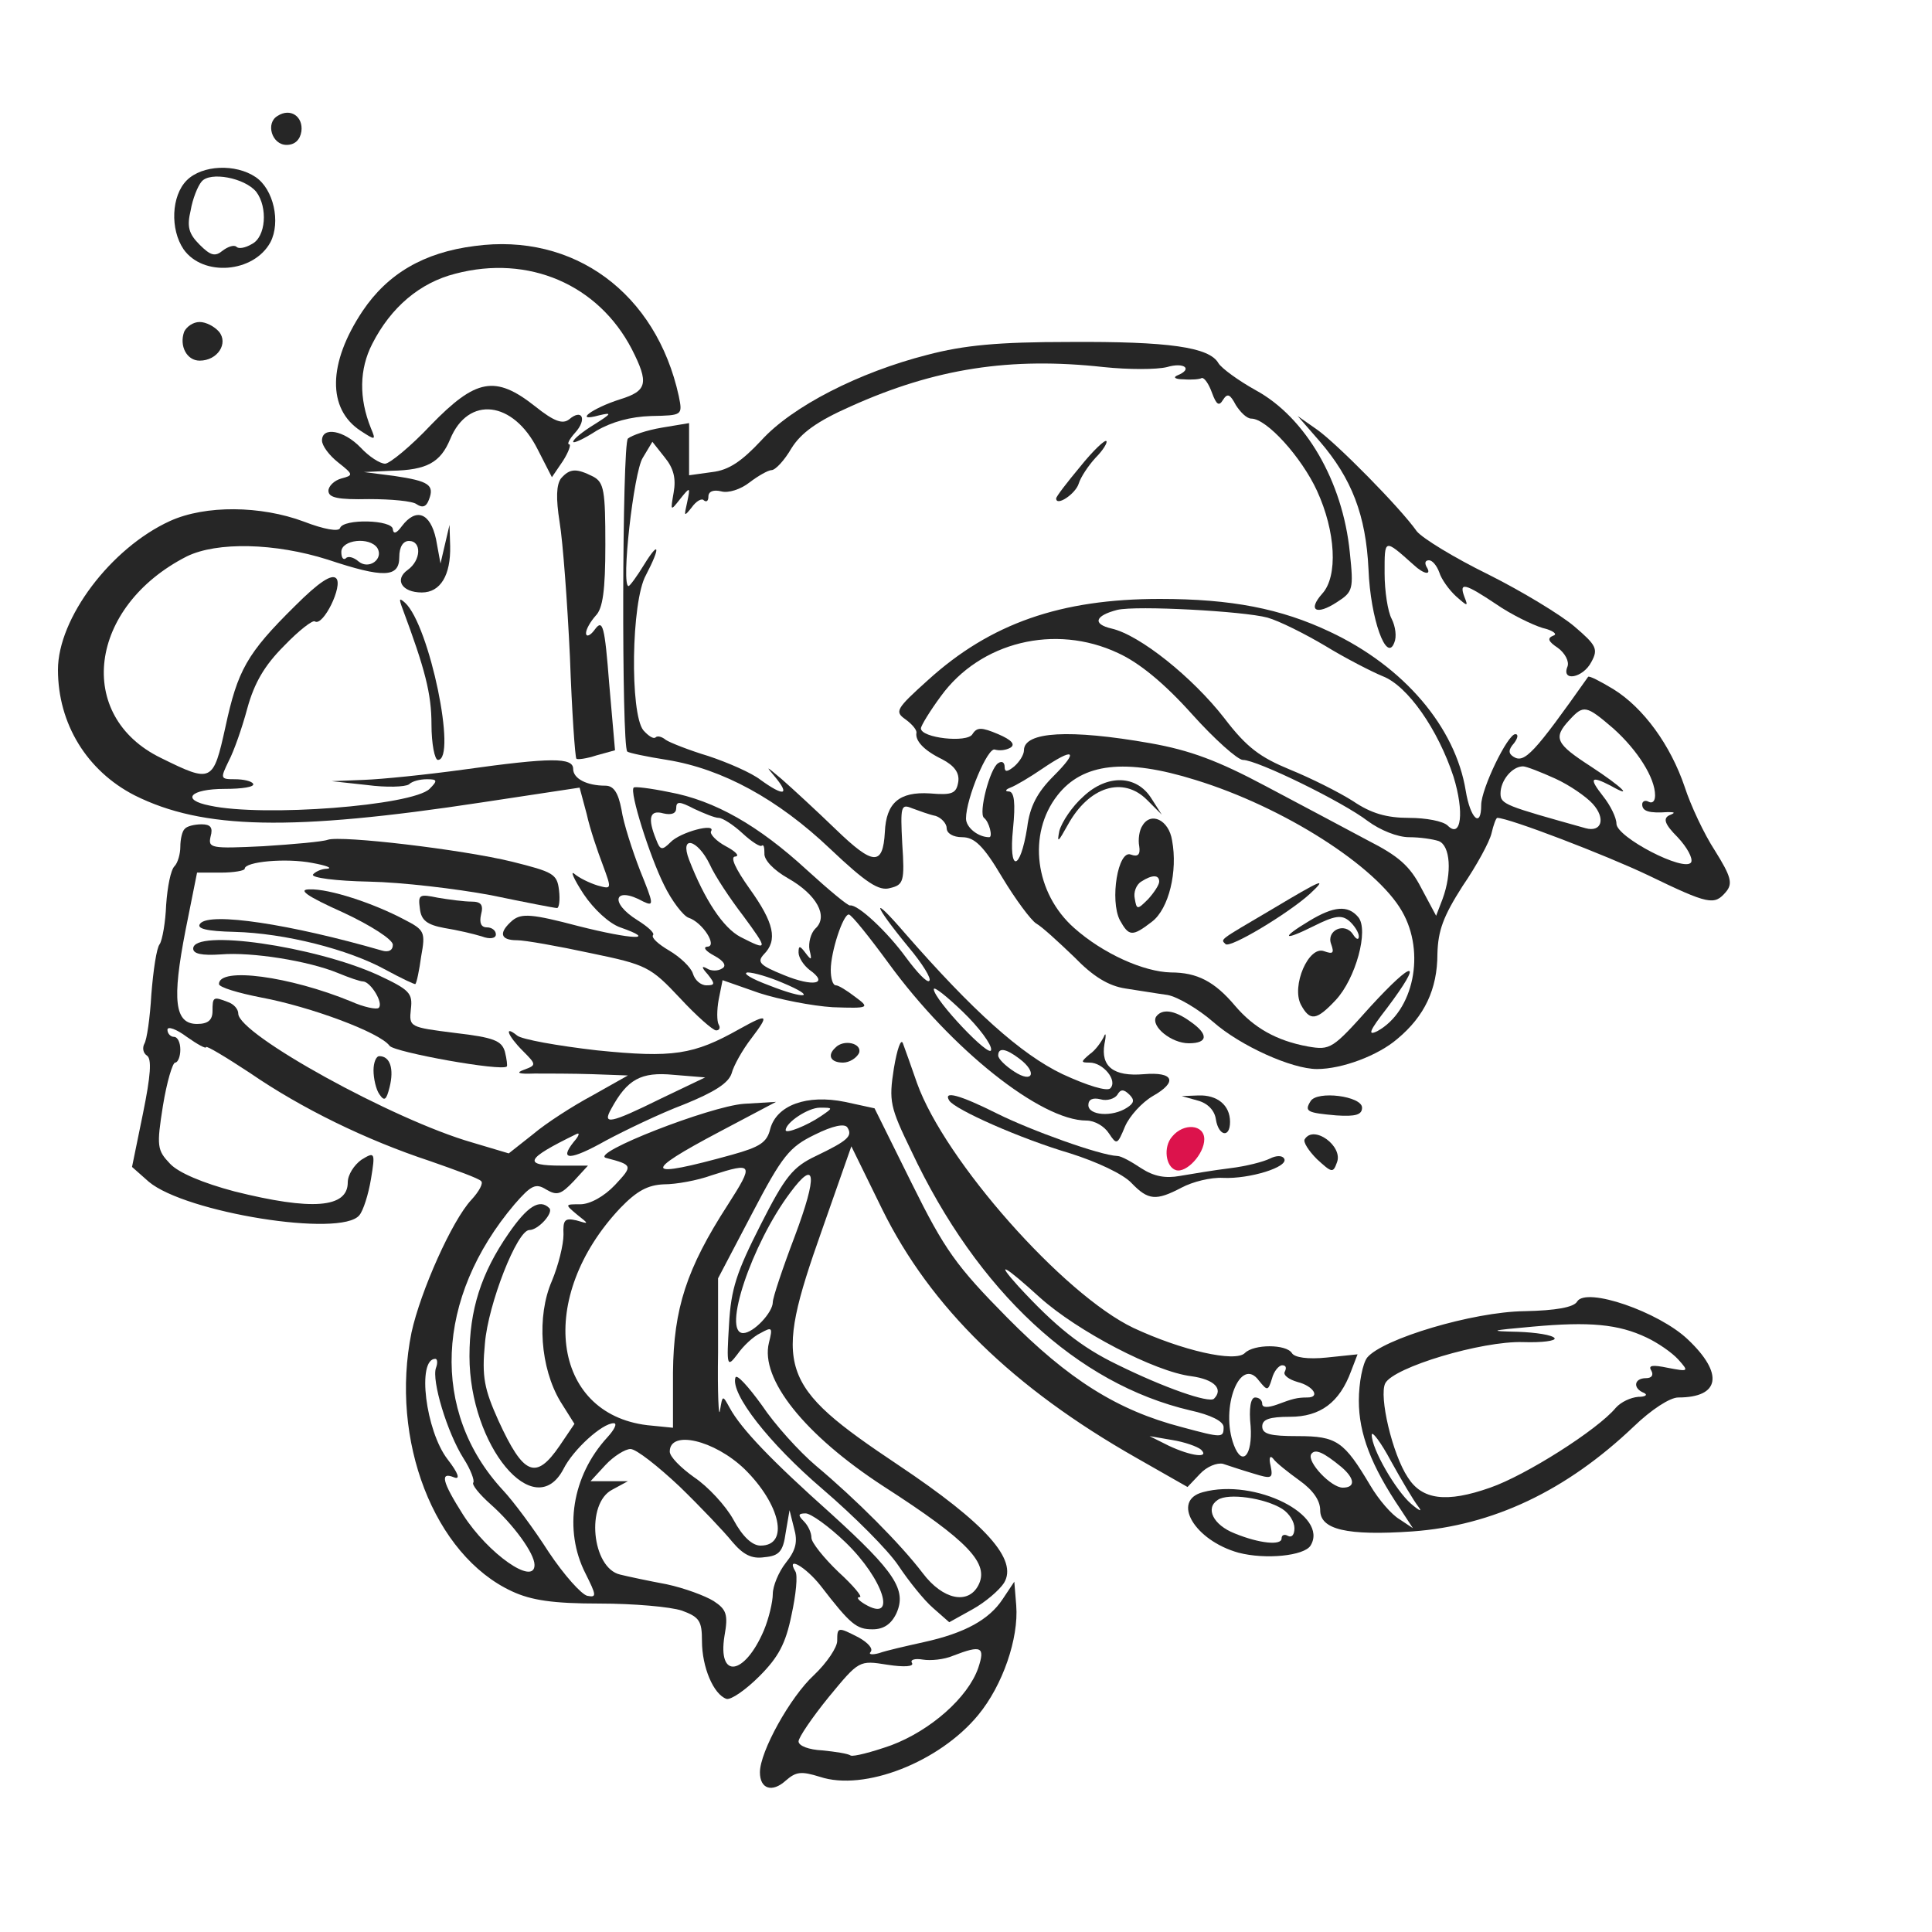 <?xml version="1.0" standalone="no"?>
<!DOCTYPE svg PUBLIC "-//W3C//DTD SVG 20010904//EN"
        "http://www.w3.org/TR/2001/REC-SVG-20010904/DTD/svg10.dtd">
<svg version="1.0" xmlns="http://www.w3.org/2000/svg"
     width="180"
     height="180"
     viewBox="0 0 300 300"
     preserveAspectRatio="xMidYMid meet">
    <g transform="translate(0,300) scale(0.1,-0.1)"
       fill="#262626" stroke="none">
        <path d="M431 2820 c-19 -11 -9 -45 14 -45 13 0 21 8 23 21 3 23 -17 37 -37 24z"/>
        <path d="M290 2720 c-24 -24 -26 -76 -5 -107 30 -43 109 -37 135 11 16 31 5 82 -23 101 -31 21 -83 19 -107 -5z m108 -18 c18 -24 15 -70 -7 -81 -10 -6 -21 -8 -24 -4 -4 3 -13 0 -21 -6 -12 -10 -19 -8 -36 9 -17 17 -20 28 -14 53 3 18 11 38 17 45 13 16 67 6 85 -16z"/>
        <path d="M737 2618 c-79 -10 -135 -43 -174 -101 -54 -81 -55 -152 -3 -186 23 -15 24 -15 16 4 -19 47 -18 92 2 131 29 57 74 95 129 109 114 30 222 -17 274 -117 27 -53 24 -65 -18 -78 -44 -14 -73 -36 -33 -25 21 5 20 3 -7 -14 -18 -11 -33 -23 -33 -27 0 -3 16 4 36 17 24 14 53 22 85 23 49 1 49 1 43 31 -35 160 -163 254 -317 233z"/>
        <path d="M286 2485 c-8 -22 4 -45 24 -45 28 0 45 27 30 45 -7 8 -20 15 -30 15 -10 0 -20 -7 -24 -15z"/>
        <path d="M1440 2449 c-106 -27 -210 -80 -258 -133 -30 -32 -50 -46 -76 -49 l-36 -5 0 40 0 41 -42 -7 c-24 -4 -47 -12 -53 -17 -9 -9 -10 -477 -1 -486 2 -2 30 -8 62 -13 86 -14 172 -61 253 -138 56 -53 76 -66 93 -61 21 5 23 10 19 69 -3 58 -2 62 15 55 11 -4 27 -10 37 -12 9 -3 17 -12 17 -19 0 -8 10 -14 24 -14 19 0 33 -13 62 -62 21 -35 45 -67 53 -72 9 -5 35 -29 59 -52 29 -30 53 -45 80 -49 20 -3 50 -8 65 -10 16 -3 48 -22 71 -42 42 -37 122 -73 161 -73 39 0 95 21 125 47 42 35 62 77 62 132 1 36 9 58 39 105 22 32 42 69 45 82 3 13 7 24 9 24 18 0 169 -58 234 -89 95 -46 103 -47 121 -26 11 13 8 24 -17 64 -17 26 -38 71 -47 99 -22 65 -64 123 -111 152 -20 12 -37 21 -39 19 -84 -119 -99 -135 -116 -124 -8 5 -8 11 1 21 6 8 7 14 2 14 -12 0 -53 -85 -53 -110 0 -37 -17 -21 -24 22 -16 99 -96 193 -211 247 -76 36 -153 51 -264 51 -154 0 -263 -38 -360 -126 -50 -45 -52 -49 -35 -61 11 -8 18 -17 17 -21 -2 -12 11 -27 40 -41 19 -10 27 -21 25 -35 -3 -18 -9 -21 -44 -18 -48 3 -68 -15 -70 -60 -3 -53 -18 -52 -76 4 -30 29 -68 64 -84 78 -25 21 -26 22 -10 3 23 -28 13 -30 -23 -4 -14 11 -51 27 -81 37 -30 9 -60 21 -66 25 -6 5 -13 7 -16 4 -3 -3 -11 2 -19 11 -21 26 -19 200 4 241 23 44 21 55 -3 16 -11 -18 -22 -33 -24 -33 -12 0 8 177 22 199 l15 25 19 -24 c14 -17 18 -33 14 -55 -5 -29 -5 -29 10 -10 16 20 16 19 11 -5 -5 -22 -5 -23 7 -8 7 10 16 15 19 11 4 -3 7 -1 7 6 0 8 8 11 20 8 11 -3 30 3 44 14 13 10 29 19 34 19 6 0 20 15 31 34 15 24 40 42 92 65 131 59 248 77 393 61 38 -4 82 -4 98 0 27 8 41 -3 16 -13 -7 -3 -3 -6 10 -6 12 -1 25 0 28 2 4 1 11 -9 16 -23 7 -19 11 -21 17 -11 7 11 11 9 20 -8 7 -11 17 -21 24 -21 24 0 78 -60 102 -112 29 -63 33 -133 8 -160 -23 -26 -9 -34 23 -13 25 16 26 20 20 77 -11 111 -69 210 -146 252 -27 15 -53 34 -58 42 -14 25 -77 34 -232 33 -110 0 -163 -5 -220 -20z m528 -408 c18 -5 58 -25 90 -44 31 -19 72 -40 89 -47 39 -15 86 -83 110 -156 17 -55 12 -97 -9 -76 -7 7 -34 12 -60 12 -35 0 -59 7 -87 26 -22 14 -66 36 -98 49 -46 19 -67 34 -102 80 -49 63 -131 129 -175 139 -30 7 -26 20 9 29 30 7 196 -2 233 -12z m-232 -55 c33 -15 72 -47 115 -95 35 -39 71 -71 79 -71 22 0 155 -65 194 -95 19 -14 46 -25 64 -25 17 0 37 -3 46 -6 18 -7 21 -49 6 -90 l-10 -26 -23 43 c-18 35 -36 50 -83 74 -32 17 -103 55 -158 84 -75 40 -118 56 -180 67 -125 22 -196 18 -196 -11 0 -7 -7 -18 -15 -25 -11 -9 -15 -9 -15 -1 0 7 -4 10 -10 6 -13 -8 -31 -78 -22 -85 8 -6 14 -30 8 -30 -17 0 -36 15 -36 29 0 31 34 112 45 107 7 -2 17 -1 24 3 8 5 2 12 -19 21 -26 11 -33 11 -40 0 -8 -14 -80 -6 -80 9 0 4 14 27 31 50 61 84 177 113 275 67z m769 -117 c38 -34 65 -77 65 -104 0 -9 -4 -13 -10 -10 -5 3 -10 1 -10 -4 0 -11 11 -14 40 -12 11 0 12 -1 2 -5 -10 -5 -7 -14 13 -34 15 -16 24 -33 21 -39 -10 -16 -116 39 -116 60 0 9 -9 28 -21 43 -22 28 -19 32 12 16 37 -21 18 -2 -31 30 -54 35 -59 44 -33 72 22 24 26 23 68 -13z m-869 -74 c-25 -25 -37 -47 -41 -80 -11 -69 -29 -70 -22 -2 4 40 2 57 -6 58 -7 0 -6 3 2 6 8 3 30 16 49 29 50 34 58 29 18 -11z m220 -6 c137 -42 281 -134 321 -204 37 -64 18 -155 -38 -186 -16 -8 -13 0 15 36 57 76 42 76 -26 2 -59 -66 -62 -68 -97 -62 -49 9 -84 29 -113 63 -32 38 -59 52 -100 52 -42 1 -105 29 -150 69 -61 54 -73 146 -26 206 39 50 105 58 214 24z m559 2 c22 -10 48 -28 58 -39 21 -23 14 -45 -11 -38 -125 35 -132 37 -132 54 0 20 18 42 35 42 5 0 28 -9 50 -19z"/>
        <path d="M1682 1763 c-17 -15 -33 -39 -37 -53 -4 -20 -2 -18 13 9 33 60 86 76 123 39 l23 -23 -16 25 c-23 37 -69 38 -106 3z"/>
        <path d="M1774 1718 c-5 -7 -7 -22 -5 -32 2 -13 -2 -17 -13 -13 -20 8 -33 -71 -17 -102 14 -25 19 -26 50 -2 26 20 40 78 31 126 -5 32 -33 45 -46 23z m26 -87 c0 -5 -8 -17 -17 -27 -17 -17 -18 -17 -21 1 -2 9 2 21 10 26 17 11 28 11 28 0z"/>
        <path d="M1975 1588 c-83 -49 -80 -46 -72 -54 7 -7 98 48 131 78 29 27 18 22 -59 -24z"/>
        <path d="M2033 1570 c-45 -27 -41 -32 7 -8 32 16 43 18 55 8 8 -7 15 -18 15 -24 0 -6 -4 -5 -9 3 -13 20 -42 6 -34 -15 5 -14 3 -16 -11 -11 -24 9 -51 -54 -36 -83 14 -26 24 -25 54 7 31 33 52 109 35 129 -16 19 -38 17 -76 -6z"/>
        <path d="M669 2340 c-31 -33 -64 -60 -71 -60 -8 0 -25 11 -38 25 -26 27 -60 33 -60 11 0 -8 11 -23 25 -34 24 -19 24 -20 5 -25 -11 -3 -20 -12 -20 -19 0 -11 15 -14 63 -13 34 0 68 -3 74 -8 9 -6 15 -4 19 7 9 23 0 29 -54 37 l-47 6 43 2 c55 1 76 13 91 49 28 68 98 60 136 -16 l22 -43 17 25 c9 14 13 26 10 26 -4 0 0 8 9 18 19 21 11 38 -9 21 -10 -8 -23 -4 -53 20 -62 49 -92 43 -162 -29z"/>
        <path d="M2049 2315 c50 -58 72 -115 76 -199 3 -77 28 -146 40 -114 4 9 2 25 -4 37 -6 11 -11 43 -11 71 0 54 -1 54 45 13 16 -15 29 -17 20 -3 -3 6 -2 10 4 10 5 0 12 -8 16 -19 3 -10 15 -27 26 -37 18 -16 19 -16 13 -1 -9 24 1 21 49 -11 23 -16 56 -32 72 -37 17 -4 24 -10 17 -12 -10 -4 -8 -9 7 -19 11 -8 18 -21 15 -29 -10 -24 24 -18 37 7 11 20 8 26 -26 55 -21 18 -82 55 -134 81 -53 26 -102 56 -111 67 -26 37 -125 137 -155 158 l-30 21 34 -39z"/>
        <path d="M1677 2275 c-20 -24 -37 -46 -37 -49 0 -13 30 7 35 23 3 10 15 28 26 40 12 12 19 24 17 26 -2 3 -21 -15 -41 -40z"/>
        <path d="M871 2257 c-7 -10 -8 -30 -2 -68 5 -30 12 -124 16 -209 3 -85 8 -156 10 -158 1 -2 16 0 31 5 l29 8 -9 103 c-7 90 -10 101 -22 85 -7 -10 -14 -13 -14 -6 0 6 7 18 15 27 11 11 15 39 15 110 0 84 -2 97 -19 106 -26 13 -36 13 -50 -3z"/>
        <path d="M264 2191 c-92 -42 -174 -151 -174 -231 0 -84 45 -157 119 -195 106 -53 243 -56 539 -11 l152 23 11 -41 c5 -23 17 -58 25 -79 14 -38 14 -38 -8 -32 -13 4 -29 12 -36 18 -7 6 -1 -8 14 -31 16 -24 40 -46 57 -52 60 -21 18 -19 -65 2 -72 19 -88 20 -102 9 -22 -19 -20 -31 7 -31 12 0 63 -9 114 -20 87 -18 93 -21 139 -70 25 -27 51 -50 56 -50 5 0 7 4 4 9 -3 5 -3 23 0 39 l6 30 57 -20 c31 -10 82 -20 114 -22 57 -2 58 -1 35 16 -13 10 -26 18 -30 18 -5 0 -8 11 -8 24 0 28 19 86 28 86 4 0 32 -35 62 -76 97 -133 236 -244 307 -244 13 0 28 -9 35 -20 12 -18 13 -18 25 11 7 16 26 37 43 47 39 22 33 38 -14 34 -47 -4 -67 12 -61 47 3 14 2 19 -1 11 -4 -8 -13 -21 -22 -27 -14 -12 -14 -13 0 -13 21 0 44 -28 32 -40 -5 -5 -35 4 -74 22 -65 31 -140 99 -244 218 -55 64 -51 47 5 -21 21 -25 36 -49 32 -52 -3 -4 -19 13 -36 36 -29 40 -75 83 -87 81 -3 -1 -33 24 -67 55 -75 69 -143 108 -214 121 -29 6 -54 9 -55 7 -7 -6 25 -107 47 -151 12 -25 30 -48 38 -51 22 -7 46 -45 29 -45 -7 -1 -2 -7 11 -14 15 -8 20 -16 12 -20 -6 -4 -17 -4 -23 0 -9 5 -9 2 1 -9 12 -15 11 -17 -2 -17 -9 0 -18 8 -21 18 -3 10 -20 26 -37 36 -17 10 -28 20 -25 24 3 3 -8 13 -24 23 -45 28 -36 54 9 29 17 -8 16 -4 -5 48 -12 31 -26 74 -29 95 -5 26 -12 37 -25 37 -29 0 -50 11 -50 26 0 18 -34 18 -170 -1 -58 -8 -127 -15 -155 -16 l-50 -2 55 -6 c30 -4 59 -3 65 1 5 5 17 8 28 8 16 0 17 -2 4 -15 -27 -26 -258 -44 -341 -26 -46 9 -31 26 23 26 27 0 47 3 44 8 -2 4 -15 7 -28 7 -23 0 -23 1 -10 28 8 15 21 52 29 82 11 40 27 67 57 97 23 24 45 41 48 38 13 -8 44 56 33 67 -7 7 -27 -6 -64 -43 -75 -74 -89 -100 -108 -188 -19 -86 -21 -87 -100 -48 -134 65 -113 235 40 313 47 23 137 21 219 -5 87 -29 111 -28 111 4 0 16 6 25 15 25 20 0 19 -30 -2 -45 -21 -15 -9 -35 22 -35 29 0 45 27 44 72 l-1 33 -7 -30 -7 -30 -7 38 c-9 41 -31 49 -53 20 -8 -11 -13 -13 -14 -5 0 15 -77 17 -82 2 -2 -6 -25 -2 -56 10 -67 25 -153 26 -208 1z m322 -42 c10 -17 -13 -34 -29 -21 -8 7 -17 9 -20 5 -4 -3 -7 1 -7 10 0 19 44 24 56 6z m530 -419 c6 0 23 -11 37 -24 14 -13 28 -22 30 -19 3 2 4 -3 4 -12 -1 -10 14 -26 37 -39 44 -25 63 -59 42 -78 -7 -7 -11 -22 -9 -33 4 -16 3 -17 -6 -5 -9 12 -11 12 -11 1 0 -8 8 -20 17 -27 31 -22 6 -27 -40 -8 -37 15 -42 20 -31 32 22 22 16 49 -22 102 -22 31 -31 50 -22 50 7 1 0 8 -15 16 -15 8 -25 19 -23 23 9 14 -48 -1 -63 -17 -13 -13 -16 -12 -22 4 -14 34 -10 47 11 41 13 -3 20 0 20 8 0 11 5 11 28 -1 15 -7 32 -14 38 -14z m-14 -72 c8 -18 32 -54 52 -80 39 -53 39 -55 -4 -33 -27 14 -56 58 -80 120 -15 39 13 32 32 -7z m113 -184 c55 -23 37 -27 -21 -4 -27 10 -42 19 -33 20 9 0 33 -7 54 -16z m324 -104 c0 -16 -89 78 -89 94 0 5 20 -11 45 -35 25 -24 45 -51 44 -59z m44 -14 c28 -21 21 -39 -8 -20 -14 9 -25 20 -25 25 0 13 12 11 33 -5z m167 -76 c-23 -15 -60 -12 -60 4 0 9 7 12 19 9 10 -3 22 1 26 7 5 9 10 9 19 0 8 -8 7 -13 -4 -20z"/>
        <path d="M625 2055 c35 -94 45 -132 45 -180 0 -30 5 -55 10 -55 30 0 -13 209 -51 244 -9 8 -10 7 -4 -9z"/>
        <path d="M287 1713 c-4 -3 -7 -16 -7 -28 0 -11 -4 -25 -9 -30 -6 -6 -11 -32 -13 -60 -1 -27 -6 -55 -10 -61 -5 -6 -10 -41 -13 -78 -2 -36 -7 -71 -11 -77 -3 -6 -2 -14 4 -18 8 -5 6 -31 -6 -90 l-17 -83 26 -23 c57 -48 299 -87 327 -52 6 7 14 32 18 56 7 42 6 43 -15 30 -11 -8 -21 -23 -21 -35 0 -40 -56 -44 -176 -14 -49 13 -87 29 -100 43 -20 21 -21 27 -11 90 6 37 15 67 19 67 4 0 8 9 8 20 0 11 -4 20 -10 20 -5 0 -10 5 -10 11 0 6 14 1 30 -11 17 -12 30 -19 30 -16 0 3 30 -15 68 -40 80 -55 180 -104 280 -137 40 -14 76 -27 79 -31 4 -3 -3 -16 -15 -29 -30 -32 -79 -142 -93 -206 -34 -167 35 -346 156 -402 30 -14 64 -19 136 -19 53 0 110 -5 128 -11 27 -10 31 -16 31 -47 0 -41 18 -83 38 -90 7 -2 30 14 51 35 30 30 41 51 50 95 7 32 10 62 6 68 -15 25 16 7 39 -22 47 -61 56 -68 81 -68 17 0 29 8 37 25 16 36 -2 64 -101 154 -93 83 -140 132 -158 165 -11 20 -11 20 -15 -4 -2 -14 -4 27 -3 90 l0 115 53 101 c47 90 58 103 97 122 28 14 47 18 51 11 8 -13 1 -20 -49 -44 -36 -17 -48 -32 -86 -107 -37 -73 -46 -99 -49 -155 -4 -65 -3 -67 13 -46 9 13 25 28 36 33 18 10 19 9 13 -15 -14 -56 55 -143 178 -223 132 -85 165 -120 147 -154 -16 -30 -55 -22 -86 19 -35 46 -104 115 -166 167 -26 22 -64 64 -84 94 -21 29 -39 49 -41 43 -8 -25 52 -102 135 -173 49 -42 102 -95 118 -119 16 -24 40 -54 54 -66 l25 -22 36 20 c20 11 42 30 49 41 22 36 -28 92 -164 183 -187 125 -195 149 -119 364 l46 131 48 -98 c75 -152 203 -277 395 -386 l79 -45 19 20 c11 12 27 18 36 16 9 -3 30 -10 47 -15 29 -9 31 -8 27 12 -3 12 -1 17 4 11 4 -6 23 -21 41 -34 21 -15 32 -31 32 -46 0 -30 41 -40 143 -33 125 9 239 63 344 163 27 26 56 45 69 45 65 0 71 37 15 90 -45 43 -158 82 -172 59 -5 -9 -33 -14 -82 -15 -80 -1 -220 -43 -244 -72 -7 -9 -13 -39 -13 -67 0 -51 19 -101 65 -169 l19 -29 -21 14 c-12 7 -32 30 -45 52 -41 69 -52 77 -113 77 -42 0 -55 3 -55 15 0 11 11 15 43 15 47 0 77 22 95 71 l10 26 -48 -5 c-29 -3 -50 0 -54 7 -9 14 -59 14 -73 0 -15 -15 -98 4 -173 39 -109 52 -293 260 -336 380 -9 26 -19 54 -22 62 -3 8 -9 -9 -14 -39 -8 -51 -6 -60 27 -128 103 -219 258 -362 433 -403 32 -7 52 -17 52 -26 0 -17 -2 -17 -65 0 -100 26 -176 74 -271 170 -79 80 -97 105 -148 208 l-58 117 -46 10 c-59 12 -106 -5 -116 -42 -5 -21 -16 -28 -59 -40 -137 -38 -142 -29 -19 36 l87 46 -50 -3 c-53 -4 -240 -77 -214 -84 42 -11 42 -12 14 -42 -17 -18 -39 -30 -54 -30 -24 0 -24 0 -5 -16 19 -15 19 -15 -1 -9 -18 4 -21 1 -20 -22 0 -16 -8 -48 -18 -72 -24 -55 -18 -135 13 -187 l22 -35 -23 -34 c-37 -54 -56 -46 -95 39 -22 49 -26 68 -21 120 5 61 50 176 69 176 14 0 38 27 31 34 -15 15 -34 3 -63 -39 -43 -62 -61 -119 -61 -191 0 -139 101 -261 146 -175 15 30 60 71 78 71 6 0 1 -10 -10 -22 -55 -60 -68 -144 -34 -211 17 -34 18 -38 3 -35 -9 2 -36 32 -60 68 -23 36 -55 79 -71 96 -113 122 -105 299 18 444 26 30 33 33 49 23 17 -10 23 -8 43 13 l22 24 -41 0 c-61 0 -57 10 23 49 6 3 4 -3 -4 -12 -24 -30 -5 -29 50 2 30 16 84 42 121 56 47 19 69 33 74 48 3 12 17 37 31 55 28 37 26 39 -19 14 -71 -40 -103 -45 -221 -33 -61 7 -117 17 -124 23 -21 17 -15 0 9 -24 21 -21 21 -22 2 -29 -14 -5 -9 -7 16 -6 19 0 60 0 90 -1 l55 -2 -55 -31 c-30 -16 -72 -43 -92 -60 l-38 -30 -57 17 c-122 35 -363 168 -363 200 0 7 -7 15 -16 18 -23 9 -24 8 -24 -14 0 -14 -7 -20 -24 -20 -35 0 -39 37 -18 145 l18 90 37 0 c20 0 37 3 37 6 0 11 64 17 105 9 22 -4 32 -8 23 -9 -9 0 -19 -5 -22 -9 -3 -5 36 -10 87 -11 51 -1 135 -11 189 -21 53 -11 99 -20 103 -20 3 0 5 12 3 28 -3 25 -9 28 -73 44 -78 19 -265 41 -286 34 -8 -3 -53 -7 -100 -10 -82 -4 -86 -3 -82 15 4 14 0 19 -14 19 -11 0 -23 -3 -26 -7z m739 -419 c-79 -39 -91 -41 -77 -16 25 46 46 58 97 53 l49 -4 -69 -33z m249 -27 c-22 -15 -55 -28 -55 -22 0 12 35 35 53 35 21 0 21 0 2 -13z m-145 -138 c-64 -99 -84 -161 -85 -260 l0 -86 -40 4 c-149 18 -172 199 -42 337 26 27 43 36 68 37 19 0 52 6 74 14 65 21 66 18 25 -46z m104 -49 c-19 -50 -34 -95 -34 -102 0 -16 -30 -48 -46 -48 -33 0 13 138 73 218 40 54 43 28 7 -68z m381 -95 c58 -52 178 -115 235 -122 36 -5 50 -20 35 -35 -8 -7 -77 17 -150 53 -56 27 -96 59 -154 122 -37 41 -21 32 34 -18z m942 -62 c17 -8 39 -23 49 -34 17 -19 16 -19 -16 -13 -24 5 -31 4 -26 -4 4 -7 1 -12 -8 -12 -19 0 -21 -16 -3 -23 6 -3 2 -6 -9 -6 -12 -1 -27 -8 -35 -17 -28 -34 -140 -105 -195 -124 -68 -24 -106 -19 -128 16 -24 36 -45 126 -35 146 13 25 150 66 214 64 30 -1 51 2 49 6 -3 5 -29 9 -57 10 -47 1 -44 2 23 8 88 8 133 4 177 -17z m-1880 -47 c-7 -19 17 -100 43 -141 11 -17 17 -34 15 -37 -3 -3 9 -18 27 -34 35 -31 68 -76 68 -94 0 -33 -72 17 -111 78 -33 52 -36 67 -14 58 10 -4 7 6 -10 28 -34 44 -48 156 -19 156 3 0 4 -6 1 -14z m1318 -6 c-3 -5 6 -12 20 -16 24 -6 36 -24 15 -24 -16 0 -23 -2 -47 -11 -14 -5 -23 -5 -23 1 0 6 -5 10 -11 10 -7 0 -10 -17 -7 -45 3 -45 -13 -63 -26 -29 -22 58 10 140 39 100 13 -16 14 -16 20 3 3 12 11 21 16 21 6 0 7 -4 4 -10z m207 -209 c7 -9 3 -8 -11 4 -24 21 -61 85 -61 107 0 7 14 -11 30 -41 16 -29 35 -61 42 -70z m-1046 58 c56 -55 70 -119 25 -119 -13 0 -28 14 -42 40 -12 22 -40 52 -61 66 -21 15 -38 32 -38 40 0 34 69 18 116 -27z m709 30 c14 -14 -16 -10 -50 6 l-30 15 35 -6 c19 -3 39 -10 45 -15z m-810 -57 c33 -32 70 -71 82 -86 17 -20 30 -27 50 -24 23 2 29 9 33 38 l6 35 7 -28 c6 -21 3 -34 -13 -54 -11 -14 -20 -36 -20 -48 0 -12 -6 -38 -14 -57 -30 -70 -72 -76 -61 -8 6 33 3 41 -17 54 -13 8 -45 20 -73 26 -27 5 -60 12 -72 15 -44 10 -54 111 -12 132 l24 13 -29 0 -29 0 23 25 c13 14 31 25 39 25 9 0 43 -27 76 -58z m1028 30 c21 -18 22 -32 2 -32 -18 0 -56 40 -49 52 6 9 19 3 47 -20z m-770 -117 c59 -57 81 -126 30 -96 -10 6 -14 11 -8 11 5 0 -10 18 -33 39 -23 22 -42 46 -42 53 0 8 -5 19 -12 26 -9 9 -9 12 3 12 8 0 36 -20 62 -45z"/>
        <path d="M533 1583 c43 -20 77 -42 77 -50 0 -9 -7 -12 -17 -9 -142 41 -267 60 -282 42 -7 -8 10 -12 53 -13 78 -2 177 -27 235 -59 24 -13 45 -23 46 -22 2 2 6 21 9 43 7 38 5 41 -26 57 -49 26 -117 48 -147 47 -19 0 -6 -10 52 -36z"/>
        <path d="M652 1589 c2 -18 11 -25 38 -30 19 -3 45 -9 58 -13 13 -5 22 -3 22 3 0 6 -6 11 -14 11 -9 0 -12 7 -9 20 4 15 0 20 -15 20 -11 0 -34 3 -52 6 -29 6 -31 5 -28 -17z"/>
        <path d="M300 1527 c0 -8 13 -11 43 -9 48 4 136 -10 182 -29 17 -7 34 -13 39 -13 12 -1 32 -34 24 -41 -3 -3 -23 1 -43 10 -95 39 -205 54 -205 27 0 -5 30 -14 66 -21 75 -14 184 -54 199 -75 8 -10 174 -40 182 -32 1 1 0 11 -3 23 -5 17 -17 22 -77 29 -71 9 -72 9 -69 37 3 25 -2 30 -51 53 -99 45 -287 72 -287 41z"/>
        <path d="M1795 1421 c-8 -15 24 -41 51 -41 30 0 31 14 2 34 -25 18 -44 20 -53 7z"/>
        <path d="M1297 1373 c-13 -12 -7 -23 12 -23 10 0 21 7 25 15 5 15 -24 22 -37 8z"/>
        <path d="M580 1338 c0 -13 4 -30 9 -37 8 -12 11 -9 16 11 7 28 1 48 -16 48 -5 0 -9 -10 -9 -22z"/>
        <path d="M1474 1291 c9 -14 110 -59 188 -82 41 -13 82 -32 95 -46 26 -27 38 -28 78 -7 17 9 45 16 64 15 41 -2 103 17 95 30 -3 5 -12 5 -22 0 -10 -5 -37 -12 -62 -15 -25 -3 -60 -9 -78 -12 -22 -4 -40 -1 -60 12 -15 10 -31 19 -37 19 -27 1 -135 40 -187 66 -58 29 -84 36 -74 20z"/>
        <path d="M1860 1291 c15 -4 26 -15 28 -29 4 -26 22 -30 22 -4 0 26 -20 42 -49 41 l-26 -1 25 -7z"/>
        <path d="M2035 1290 c-10 -16 -5 -18 40 -22 30 -2 40 1 40 12 0 18 -70 27 -80 10z"/>
        <path id="detendeur" fill="#dc134c" d="M1820 1235 c-14 -16 -10 -47 6 -52 16 -5 44 25 44 48 0 23 -32 26 -50 4z"/>
        <path d="M2026 1231 c-3 -4 6 -18 19 -31 23 -21 25 -22 31 -5 10 25 -36 59 -50 36z"/>
        <path d="M1868 683 c-50 -13 -13 -75 55 -94 42 -11 102 -5 112 11 29 47 -86 105 -167 83z m123 -26 c11 -7 19 -20 19 -30 0 -10 -4 -15 -10 -12 -5 3 -10 2 -10 -4 0 -11 -34 -8 -73 8 -33 13 -46 39 -26 52 16 11 73 3 100 -14z"/>
        <path d="M1557 517 c-21 -32 -59 -53 -123 -67 -27 -6 -58 -13 -69 -17 -11 -3 -17 -2 -13 2 4 5 -4 14 -18 22 -33 17 -34 17 -34 -5 0 -10 -16 -34 -36 -53 -37 -34 -84 -119 -84 -151 0 -26 19 -32 40 -13 16 14 24 15 53 6 69 -23 186 23 246 96 38 46 63 119 59 170 l-3 37 -18 -27z m-38 -107 c-16 -46 -74 -97 -135 -120 -31 -11 -59 -18 -63 -16 -4 3 -24 6 -44 8 -21 1 -37 7 -37 14 0 6 21 37 47 69 47 57 47 57 91 50 26 -4 42 -3 38 3 -3 5 5 7 17 5 12 -2 33 0 47 6 44 17 50 14 39 -19z"/>
        <!-- POISSON -->
        <!-- <path d="M2544 1489 c-3 -5 -9 -7 -14 -4 -5 3 -17 2 -27 -3 -10 -5 -35 -17 -57 -28 -21 -10 -41 -25 -44 -34 -9 -24 -27 -38 -52 -42 -27 -3 -40 -28 -16 -28 16 0 21 -16 17 -57 -1 -13 3 -23 8 -23 14 0 23 36 16 60 -3 11 -2 20 4 20 5 0 11 -10 13 -22 3 -21 9 -23 61 -25 46 -1 57 2 53 13 -3 7 1 20 9 27 15 16 15 48 0 60 -6 4 -4 11 5 17 13 8 12 10 -2 10 -10 0 -18 7 -18 15 0 16 15 21 23 8 2 -5 3 -3 1 3 -4 16 78 26 88 11 6 -9 11 -8 18 3 8 13 10 12 11 -5 0 -11 3 -15 5 -8 4 8 13 7 34 -5 23 -13 26 -19 17 -31 -10 -12 -9 -12 11 -2 13 7 24 11 25 9 1 -2 8 -13 15 -25 8 -15 8 -23 1 -23 -5 0 -8 -4 -4 -10 3 -5 12 -7 20 -4 10 4 12 0 8 -15 -6 -25 12 -29 21 -5 6 14 -11 44 -35 64 -3 3 -11 15 -18 28 -7 12 -16 20 -22 17 -5 -4 -9 -1 -9 6 0 6 -8 9 -20 6 -13 -3 -20 0 -20 9 0 8 -11 14 -27 15 -16 1 -43 2 -61 4 -18 1 -35 -1 -38 -6z m-54 -78 c14 -28 12 -52 -7 -73 -31 -35 -83 -17 -83 29 0 16 4 21 15 17 8 -4 15 -1 15 5 0 6 -5 11 -11 11 -8 0 -8 5 1 15 18 21 57 19 70 -4z"/>-->
        <!-- <path d="M2813 1904 c-3 -8 -1 -20 6 -27 14 -14 47 15 37 32 -10 16 -36 13 -43 -5z"/>-->
        <!-- <path d="M2786 1807 c-38 -27 2 -95 42 -71 24 16 28 55 6 71 -10 7 -21 13 -24 13 -3 0 -14 -6 -24 -13z m47 -33 c-6 -17 -34 -15 -40 3 -2 6 4 13 14 15 25 6 33 0 26 -18z"/>-->
        <!-- <path d="M2590 1350 c0 -5 1 -10 3 -10 1 0 17 -4 35 -9 30 -9 31 -8 22 10 -11 20 -60 27 -60 9z"/>-->
        <!-- <path d="M2586 1301 c-7 -19 -3 -28 20 -46 31 -25 44 -24 44 4 0 9 7 26 16 37 13 16 15 16 10 2 -3 -12 0 -18 9 -18 19 0 20 26 1 33 -17 7 -46 -23 -46 -46 0 -28 -38 2 -42 33 l-3 25 -9 -24z"/>-->
        <!-- <path d="M2784 1305 c-4 -8 -10 -13 -14 -10 -5 3 -8 -4 -7 -15 1 -19 3 -20 14 -5 6 10 16 14 22 10 17 -10 13 -23 -10 -30 -11 -4 -18 -13 -15 -20 7 -20 -19 -25 -43 -8 -12 8 -25 12 -28 9 -4 -3 -1 -6 5 -6 6 0 18 -13 27 -30 13 -25 13 -30 1 -30 -7 0 -17 -11 -20 -24 -13 -51 -179 -72 -243 -31 -12 9 -23 13 -23 10 0 -3 -9 4 -20 15 -11 11 -20 23 -20 26 0 3 -7 12 -15 20 -8 9 -15 29 -15 45 0 19 -4 28 -11 24 -32 -20 22 -116 85 -150 27 -15 35 -24 31 -40 -5 -20 -5 -20 5 0 10 18 18 20 93 15 l82 -5 59 57 c32 31 55 61 51 67 -3 6 -1 11 4 11 6 0 11 7 11 15 0 21 7 19 42 -11 42 -34 74 -29 70 11 -2 16 -8 35 -13 41 -5 6 -6 14 -3 17 3 3 3 10 -1 16 -4 7 -17 6 -41 -4 -32 -13 -34 -13 -34 6 0 22 -18 26 -26 4z m93 -27 c1 -7 4 -28 8 -45 l7 -33 -30 11 c-31 11 -49 40 -37 60 4 6 13 8 21 5 8 -3 14 -1 14 4 0 15 17 12 17 -2z"/>-->
    </g>
</svg>

